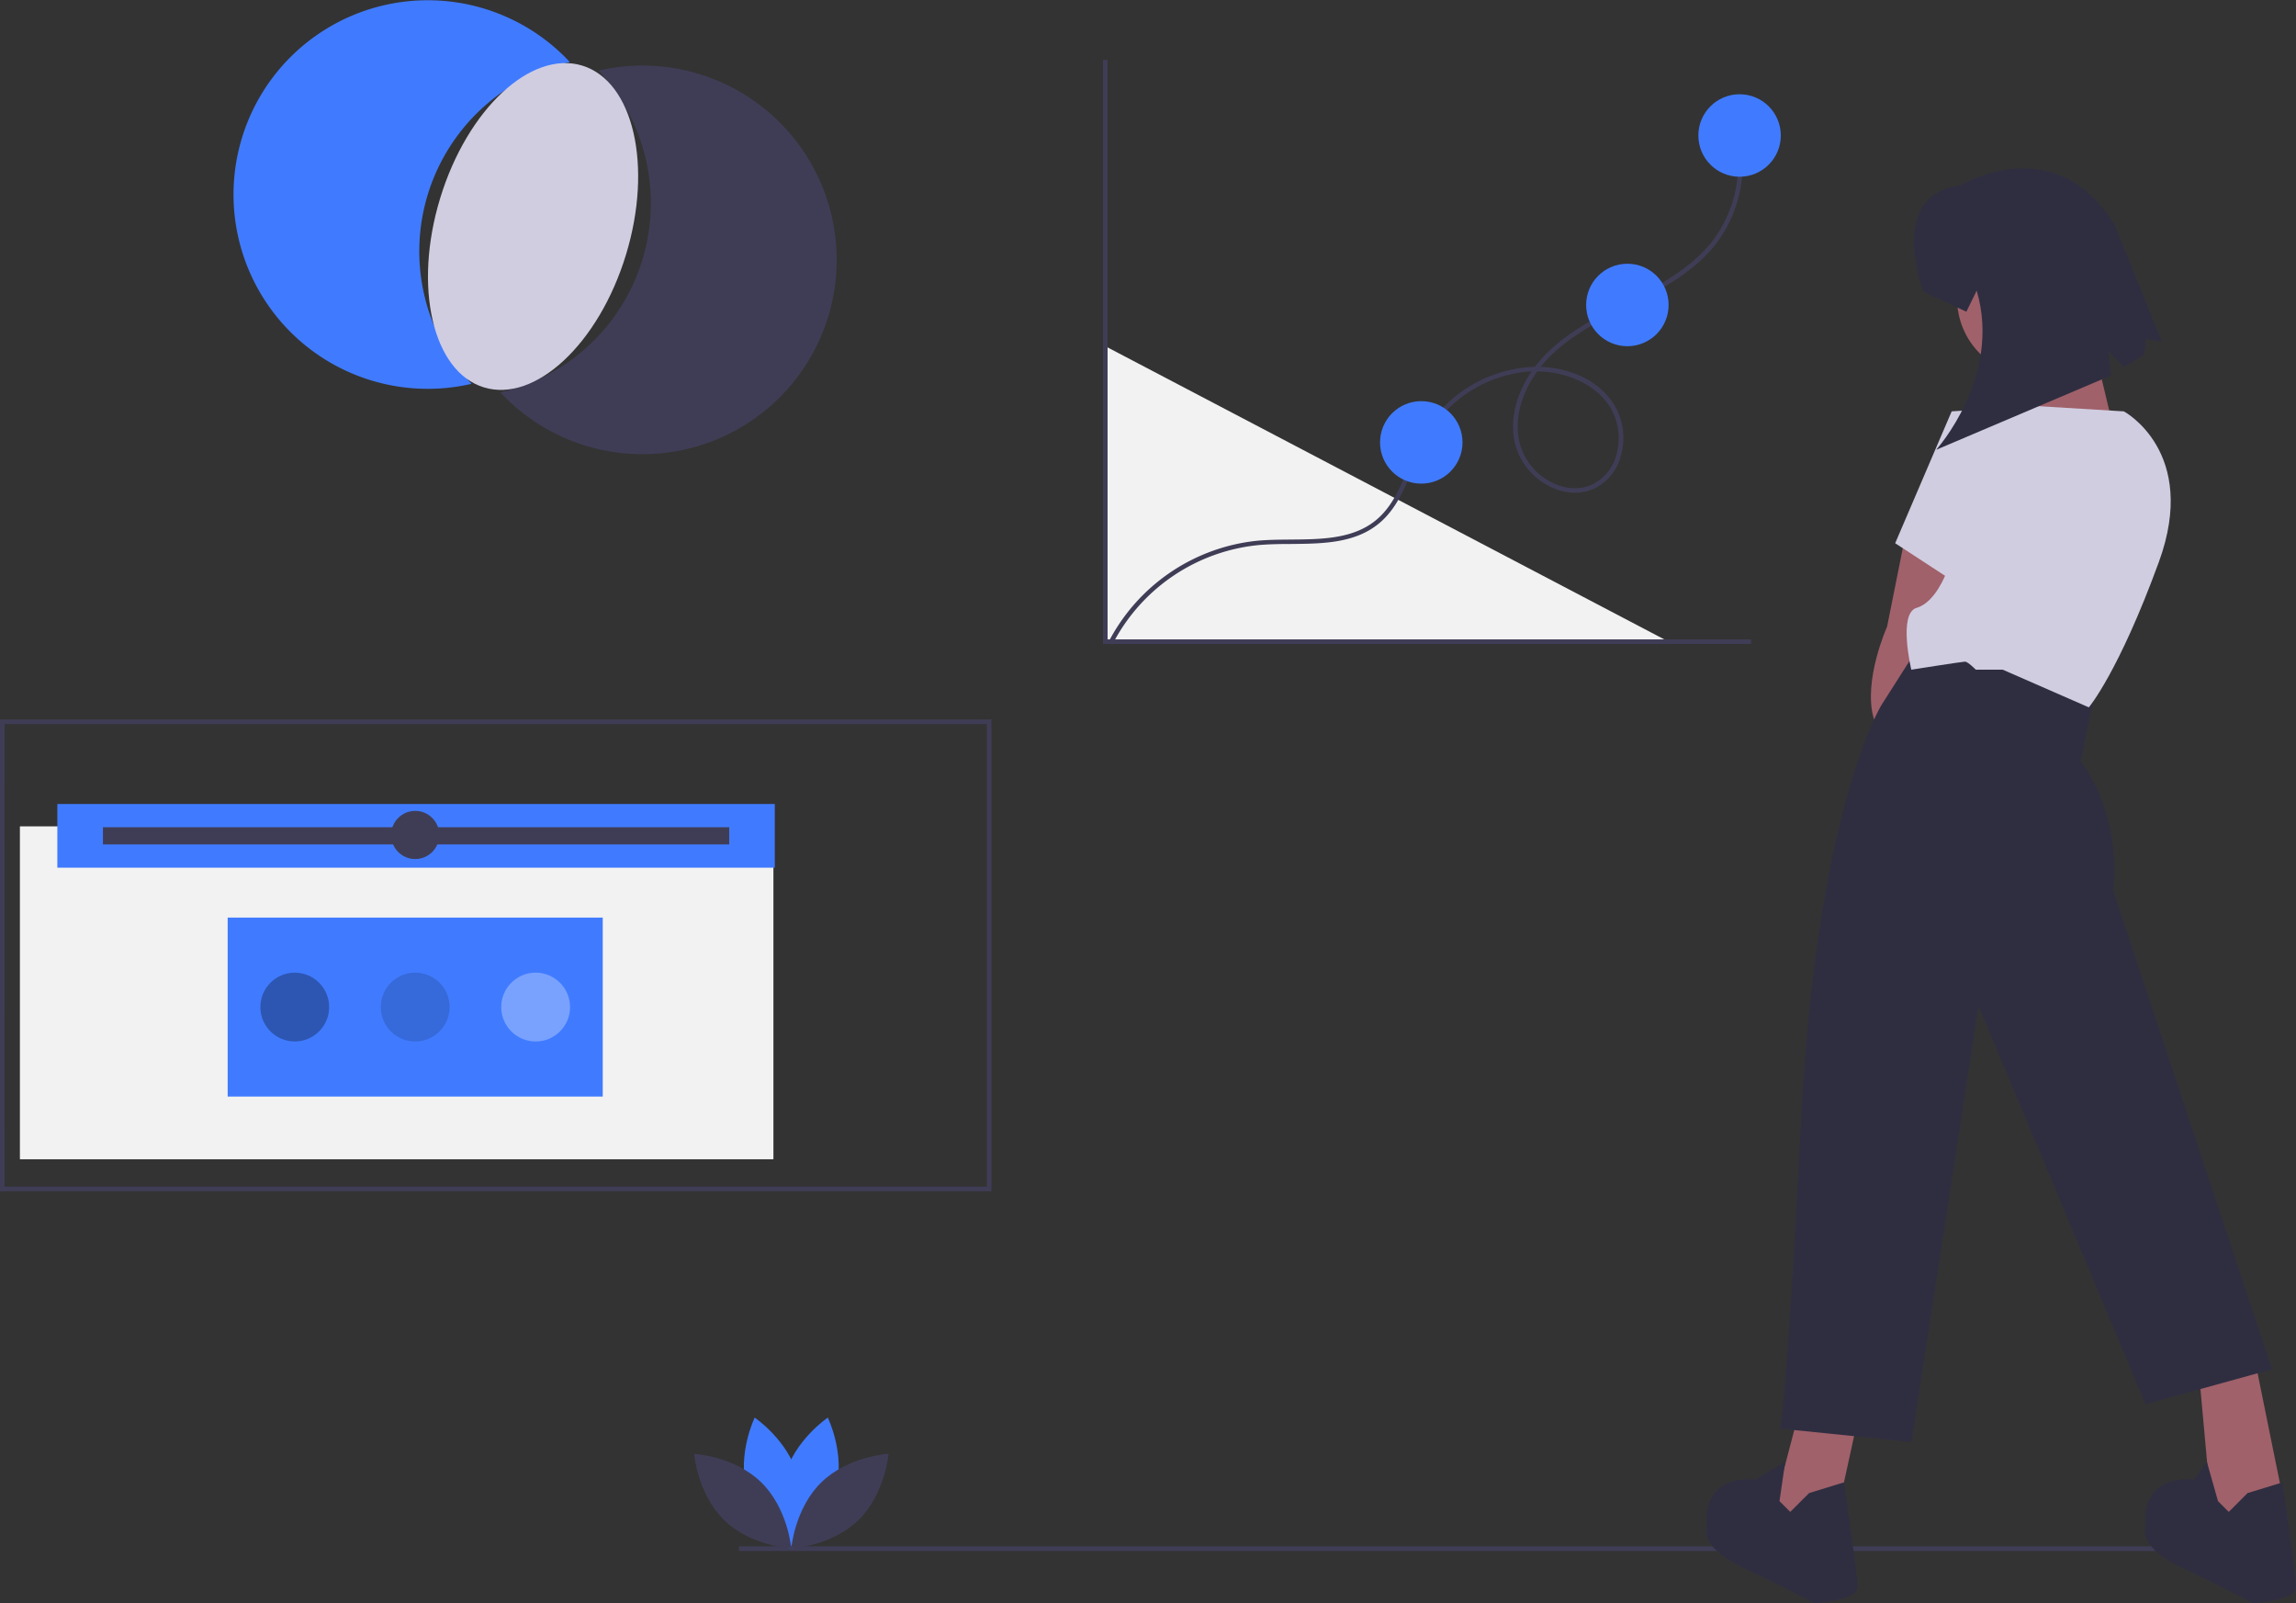 <svg id="e964fae6-99d5-4ba3-9654-9b5776c78265" xmlns="http://www.w3.org/2000/svg" viewBox="0 0 798 557.15"><rect x="0" y="0" width="798" height="557.15" fill="#333333" stroke="none"/><defs><style>.cls-1{fill:#f2f2f2;}.cls-2{fill:#3f3d56;}.cls-3{fill:#407bff;}.cls-4{fill:#a0616a;}.cls-5{fill:#2f2e41;}.cls-6{fill:#d0cde1;}.cls-7,.cls-8,.cls-9{isolation:isolate;}.cls-7{opacity:0.15;}.cls-8{fill:#fff;}.cls-8,.cls-9{opacity:0.3;}</style></defs><polyline class="cls-1" points="384.16 120.3 384.16 222.96 579.94 222.96"/><polygon class="cls-2" points="608.59 223.76 383.36 223.76 383.36 20.82 384.95 20.82 384.95 222.17 608.59 222.17 608.59 223.76"/><path class="cls-2" d="M387.61,345.42l-1.42-.71a65.76,65.76,0,0,1,52-35.4c3.76-.33,7.71-.36,11.52-.39,10.54-.09,21.43-.18,29.38-6.62,5.88-4.77,8.72-11.79,11.73-19.21a95.14,95.14,0,0,1,5.16-11.3A46.3,46.3,0,0,1,532.71,249q.87-.06,1.77-.06a44.31,44.31,0,0,1,4.22-4.85c7.71-7.63,17.59-12.63,27.14-17.46l2.26-1.15c10.11-5.14,20.57-10.91,27.72-19.84a43.9,43.9,0,0,0,7-41l1.5-.52a45.49,45.49,0,0,1-7.28,42.51c-7.34,9.18-18,15-28.24,20.27L566.56,228c-9.44,4.78-19.21,9.72-26.74,17.17a42.38,42.38,0,0,0-3.35,3.74c9,.36,19.46,3.83,25.34,12.82a22.35,22.35,0,0,1,2.61,17.84,17.5,17.5,0,0,1-8.9,11.42c-4.56,2.27-9.95,2.2-15.17-.19a23,23,0,0,1-12.64-14.66c-2.4-9.3.76-18.51,5.61-25.63l-.52,0a44.64,44.64,0,0,0-35.41,22,92.66,92.66,0,0,0-5.07,11.11c-3,7.28-6,14.82-12.21,19.84-8.38,6.8-19.56,6.89-30.37,7-3.78,0-7.69.06-11.39.39A64.15,64.15,0,0,0,387.61,345.42Zm147.68-94.91c-5,6.92-8.42,16.07-6,25.27A21.42,21.42,0,0,0,541,289.4c4.78,2.18,9.68,2.25,13.8.2a15.9,15.9,0,0,0,8.07-10.41,21,21,0,0,0-2.41-16.55C555.62,255.22,545.91,250.6,535.29,250.51Z" transform="translate(-1 -121.44)"/><circle class="cls-3" cx="493.98" cy="153.72" r="14.33"/><path class="cls-2" d="M345.58,535.36H1V371.46H345.58Zm-343-1.59H344V373.05H2.59Z" transform="translate(-1 -121.44)"/><rect class="cls-2" x="256.82" y="537.32" width="529.24" height="1.59"/><path class="cls-4" d="M663.43,306.46l-6.55,32.72s-8.41,18.7-4.67,31.79l2.8,5.61,17.77-15.89,6.54-43.95Z" transform="translate(-1 -121.44)"/><polygon class="cls-4" points="625.96 487.96 615.68 527.23 627.83 532.84 639.05 523.49 645.6 493.57 625.96 487.96"/><polygon class="cls-4" points="763.87 472.53 769.01 529.1 795.2 529.1 782.57 466.92 763.87 472.53"/><path class="cls-5" d="M724.2,385.93l5.3-25.9-61.4-14.3L655,366.3s-22.44,35.53-28,144-7.48,107.53-7.48,107.53l45.82,4.67L688.67,471l58,138.38,44-12.15L735.42,430.81S739.16,406.5,724.2,385.93Z" transform="translate(-1 -121.44)"/><path class="cls-5" d="M629.77,640.25l-6.55,6.54-3.74-3.74,2-13.74-10.45,6.26s-18.7-2.8-16.83,16.83c0,0-2.81,6.55,13.09,14s24.31,12.15,24.31,12.15,15-.93,15-5.61-4.72-36.42-4.72-36.42Z" transform="translate(-1 -121.44)"/><path class="cls-5" d="M782.17,640.25l-6.54,6.54-3.74-3.74L768,629.31l-4.49,6.26s-18.7-2.8-16.83,16.83c0,0-2.8,6.55,13.09,14S784,678.58,784,678.58s15-.93,15-5.61-4.71-36.42-4.71-36.42Z" transform="translate(-1 -121.44)"/><circle class="cls-4" cx="707.31" cy="103.68" r="27.11"/><polygon class="cls-4" points="698.89 124.25 700.76 156.04 736.29 156.04 726.01 113.03 698.89 124.25"/><path class="cls-6" d="M679.32,264.38l29-1.87,30.85,1.87s26.18,14,12.16,52.36S727,367.23,727,367.23l-29.92-13.09h-9.35s-2.81-2.8-3.74-2.8-18.7,2.8-18.7,2.8-4.68-19.63,1.87-21.5,10.28-12.16,10.28-12.16Z" transform="translate(-1 -121.44)"/><polygon class="cls-6" points="683.93 145.75 678.32 142.95 658.69 188.76 680.19 202.79 683.93 145.75"/><path class="cls-5" d="M669.5,222.78s-13.08-33.66,12.79-36.88c0,0,32.63-20.05,53.6,13.5l16.55,40.85-5.53-1.1-.7,5.51L739.15,249l-5.3-5.48.87,8.39-60.78,25.82s22.92-25.38,14.08-55.3l-3.59,7.33Z" transform="translate(-1 -121.44)"/><path class="cls-3" d="M291.49,639.19c-3.4,12.57-15.05,20.35-15.05,20.35s-6.13-12.59-2.73-25.16,15-20.35,15-20.35S294.89,626.62,291.49,639.19Z" transform="translate(-1 -121.44)"/><path class="cls-3" d="M260.56,639.19c3.4,12.57,15,20.35,15,20.35s6.14-12.59,2.74-25.16-15-20.35-15-20.35S257.16,626.62,260.56,639.19Z" transform="translate(-1 -121.44)"/><path class="cls-2" d="M265.55,636.49c9.33,9.08,10.47,23,10.47,23s-14-.76-23.31-9.84-10.47-23.05-10.47-23.05S256.23,627.41,265.55,636.49Z" transform="translate(-1 -121.44)"/><path class="cls-2" d="M286.49,636.49c-9.33,9.08-10.47,23-10.47,23s14-.76,23.32-9.84,10.46-23.05,10.46-23.05S295.82,627.41,286.49,636.49Z" transform="translate(-1 -121.44)"/><path class="cls-3" d="M149.69,189a67.45,67.45,0,0,1,49.36-46,67.51,67.51,0,1,0-34.16,111.81A67.45,67.45,0,0,1,149.69,189Z" transform="translate(-1 -121.44)"/><path class="cls-2" d="M244,147.18a67.21,67.21,0,0,0-34.93-1.2,67.5,67.5,0,0,1-34.16,111.81A67.51,67.51,0,1,0,244,147.18Z" transform="translate(-1 -121.44)"/><ellipse class="cls-6" cx="186.27" cy="200.13" rx="58.46" ry="33.75" transform="translate(-60.55 198.36) rotate(-73.01)"/><circle class="cls-3" cx="604.61" cy="47.08" r="14.33"/><circle class="cls-3" cx="565.61" cy="105.97" r="14.33"/><rect class="cls-1" x="6.92" y="287.14" width="261.89" height="115.68"/><rect class="cls-3" x="19.93" y="279.37" width="249.36" height="22.13"/><rect class="cls-2" x="35.78" y="287.44" width="217.67" height="5.98"/><circle class="cls-2" cx="144.31" cy="290.13" r="8.37"/><rect class="cls-3" x="79.13" y="318.84" width="130.36" height="62.19"/><circle class="cls-7" cx="144.31" cy="349.93" r="11.96"/><circle class="cls-8" cx="186.17" cy="349.93" r="11.96"/><circle class="cls-9" cx="102.45" cy="349.93" r="11.96"/></svg>